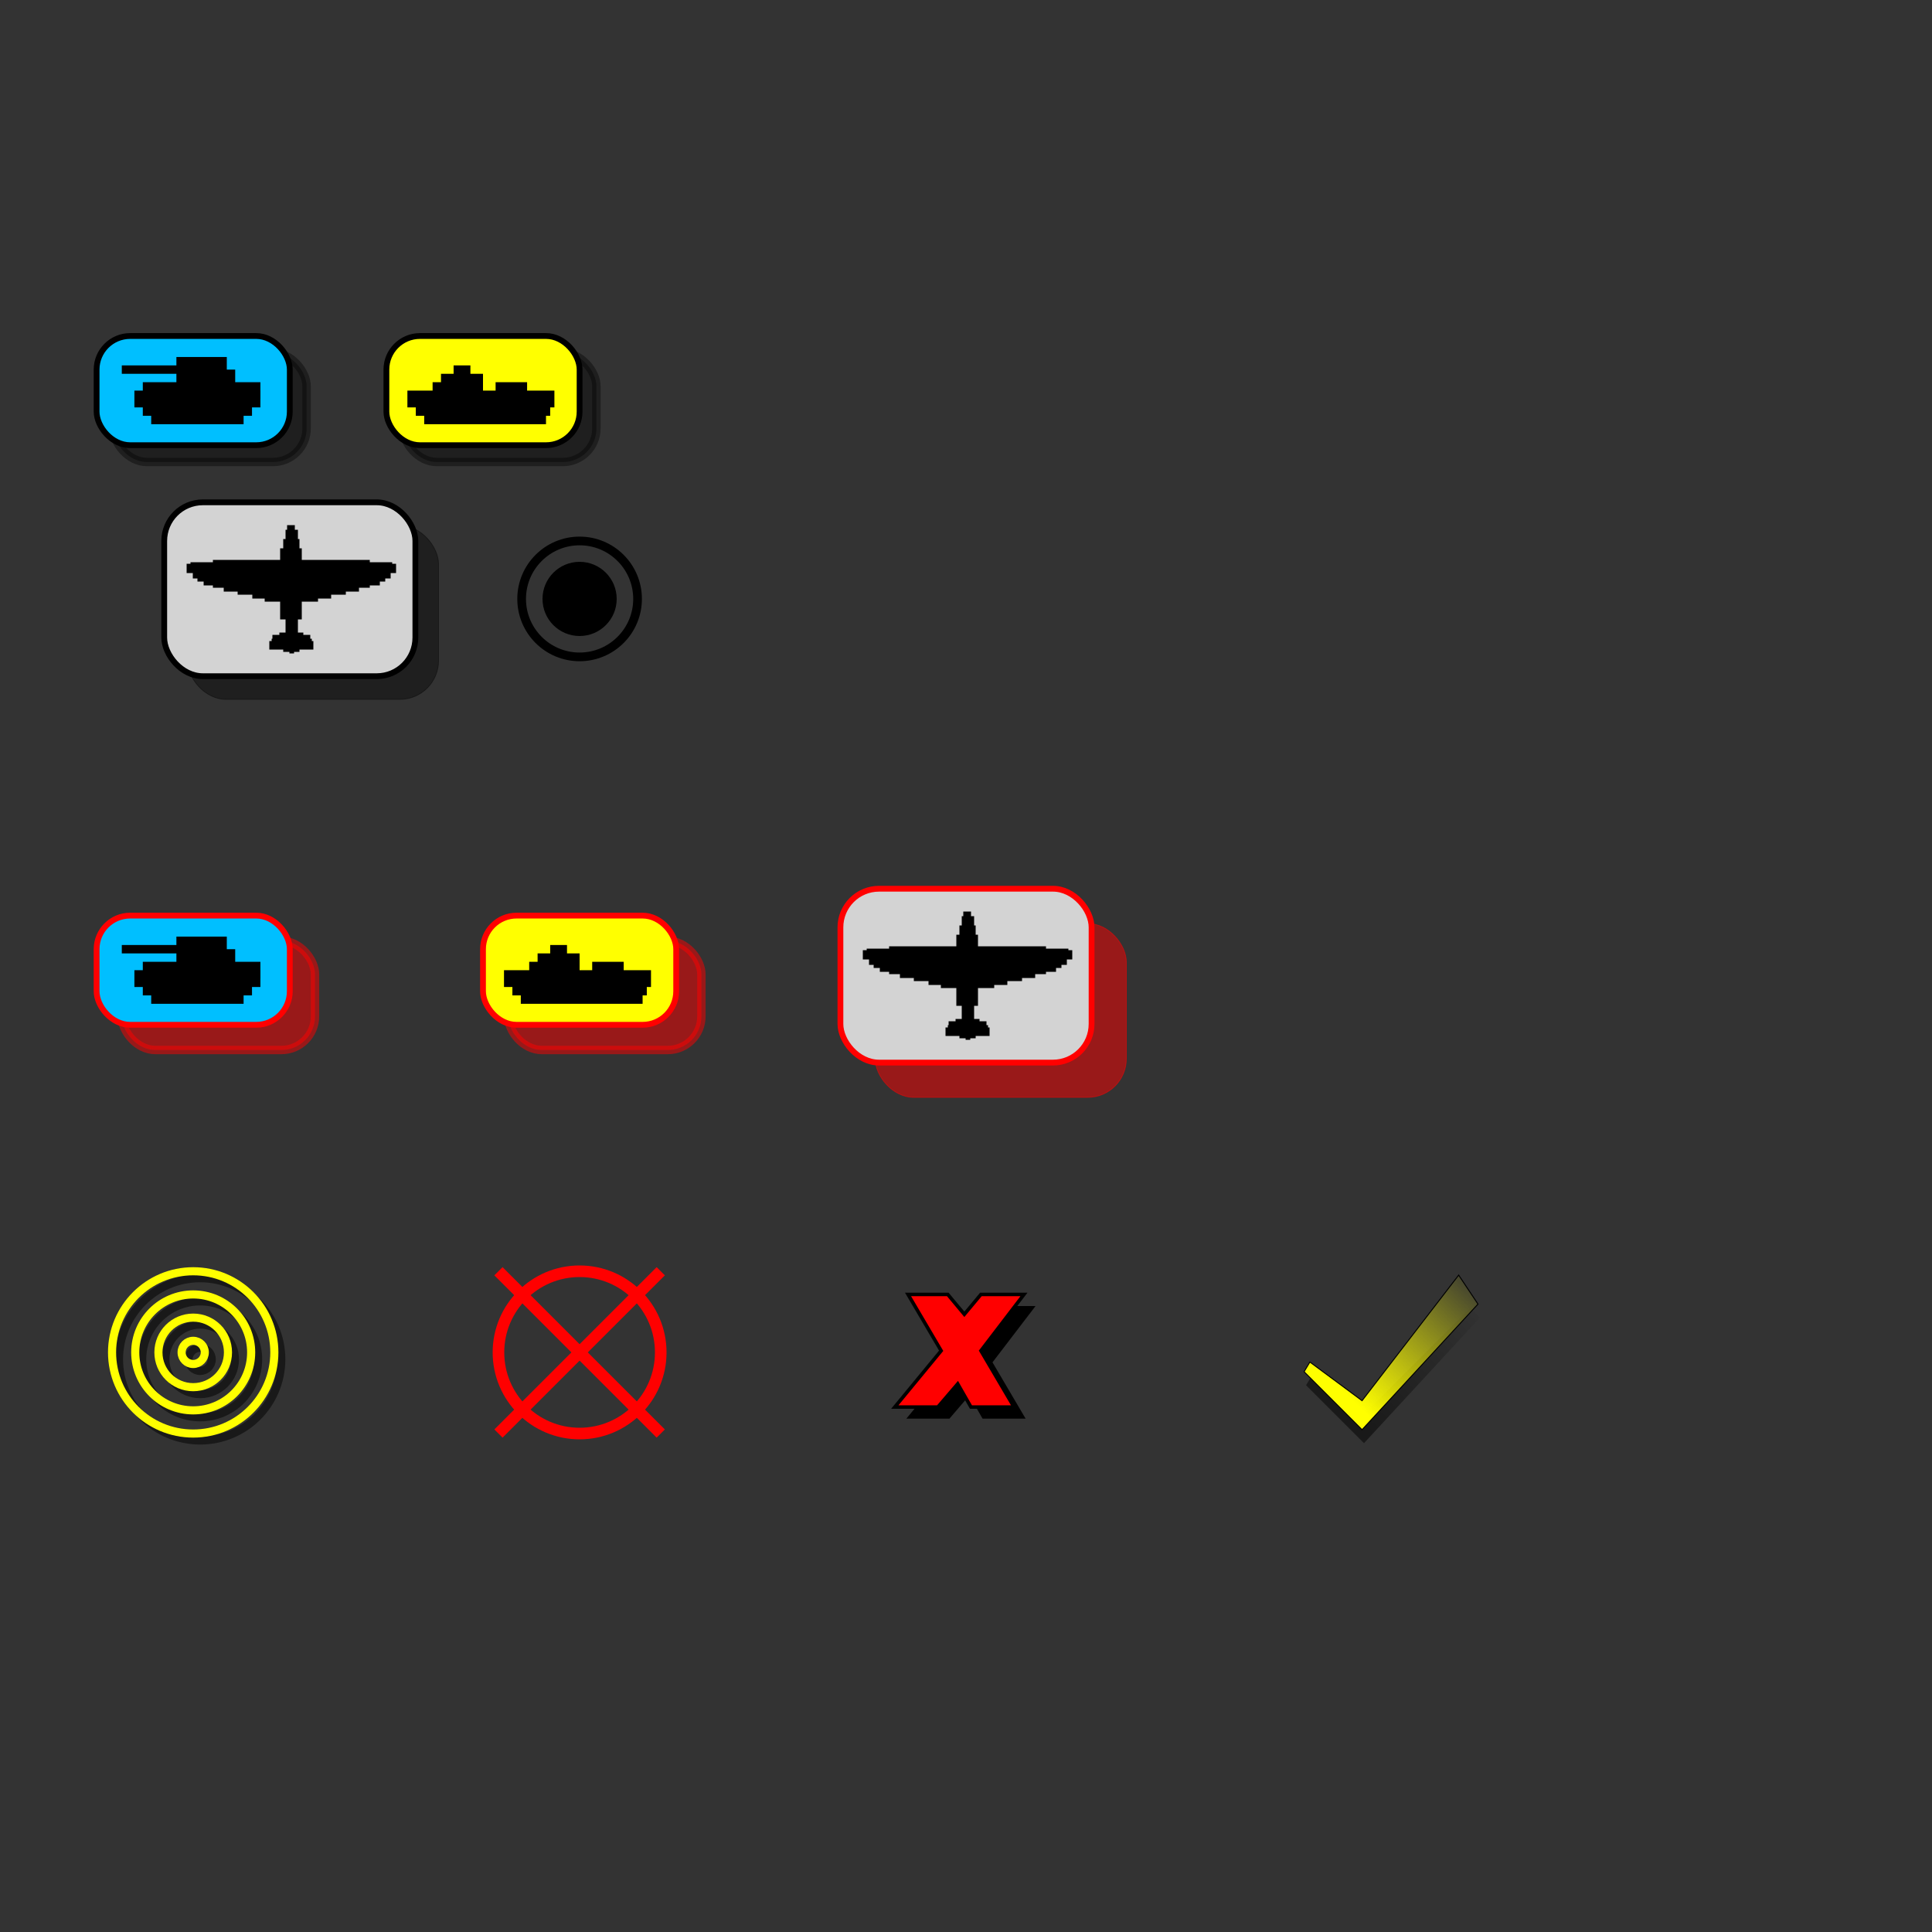 <?xml version="1.0" standalone="no"?>
<!DOCTYPE svg PUBLIC "-//W3C//DTD SVG 1.0//EN" 
 "http://www.w3.org/TR/2001/REC-SVG-20010904/DTD/svg10.dtd">
<svg xmlns="http://www.w3.org/2000/svg" xmlns:xlink="http://www.w3.org/1999/xlink" width="500" height="500">
	
  	<rect width="100%" height="100%" fill="#333333" stroke="none"/>
	
  	<defs>
		<style type="text/css"><![CDATA[
		
		/* Symbol private styles. Always start with "sym" to avoid name collisions! */
		
		.symBuildShadow {fill:none;stroke:black;opacity:0.5;stroke-width:7;}
		.symBuild 		{stroke:yellow;stroke-width:7;fill:none;}
		.symRemove		{stroke:red;stroke-width:1;fill:none;}
		
		.symShadow				{stroke:black;fill:black;stroke-width:1;opacity:0.40;}
		.symDislodgedShadow		{stroke:red;fill:red;stroke-width:1;opacity:0.50;}
		.symDislodgedBorder		{stroke:red;stroke-width:3%;}
		
		.symDarkener			{fill:black;opacity:0.45;fill-opacity:0.45;}
		.symCenterHub			{fill:black; stroke:black; opacity:0.60; stroke-width:0.5px;}
		.symBorder				{stroke:black;stroke-width:3%;}
		.symThinBorder			{stroke:black;stroke-width:0.4;}
		.symSilhouette			{stroke:black;fill:black;stroke-width:1;}
		
		]]></style>
		
		<!-- NON UNIT SYMBOLS -->
		<symbol id="WaivedBuild" viewBox="0 0 100 100" overflow="visible">
		   	<linearGradient x1="15" y1="100" x2="100" y2="10" id="symWBGradient" gradientUnits="userSpaceOnUse">
				<stop offset="20%" stop-color="yellow" stop-opacity="1"/>
				<stop offset="95%" stop-color="yellow" stop-opacity="0"/>
			</linearGradient>
		   	<linearGradient x1="15" y1="100" x2="100" y2="10" id="symShadowWBGradient" gradientUnits="userSpaceOnUse">
				<stop offset="20%" stop-color="black" stop-opacity="0.5"/>
				<stop offset="90%" stop-color="black" stop-opacity="0"/>
			</linearGradient>
			<g transform="translate(-35,-60)">
				<polygon transform="translate(1,7)" fill="url(#symShadowWBGradient)" points="40,100 100,35 95,30 40,85 13,65 10,70"/>
				<polygon stroke="black" stroke-width="0.5" fill="url(#symWBGradient)" points="40,100 100,35 90,20 40,85 13,65 10,70"/>
			</g>
		</symbol>
		
		<symbol id="BuildUnit" viewBox="0 0 100 100" overflow="visible">
			<g transform="translate(-50,-50)">
				<g transform="translate(6,6)" class="symBuildShadow">
					<circle cx="50" cy="50" r="10"/>
					<circle cx="50" cy="50" r="30"/>
					<circle cx="50" cy="50" r="50"/>
					<circle cx="50" cy="50" r="70"/>
				</g>
				<g class="symBuild">
					<circle cx="50" cy="50" r="10"/>
					<circle cx="50" cy="50" r="30"/>
					<circle cx="50" cy="50" r="50"/>
					<circle cx="50" cy="50" r="70"/>
				</g>
			</g>
		</symbol>
		
		<symbol id="RemoveUnit" viewBox="0 0 10 10" overflow="visible">
			<g transform="translate(-5,-5)" class="symRemove">
				<circle cx="5" cy="5" r="7"/>
				<line x1="-2" y1="-2" x2="12" y2="12"/>
				<line x1="-2" y1="12" x2="12" y2="-2"/>
			</g>
		</symbol>
		
		<symbol id="FailedOrder" viewBox="0 0 35 35" overflow="visible">
			<g transform="translate(-17.5,-17.5)">
				<polygon transform="translate(3.5,3.5)" class="shadow" stroke-width="1" points="0,0 12,0 17,6 22,0 35,0 22,17 32,34 19,34 15,27 9,34 -4,34 10,17"/>
				<polygon stroke="black" fill="red" stroke-width="3%" fill-opacity="1" points="0,0 12,0 17,6 22,0 35,0 22,17 32,34 19,34 15,27 9,34 -4,34 10,17"/>
			</g>
		</symbol>
		
		<symbol id="SupplyCenter" viewBox="0 0 10 10" overflow="visible">
			<g transform="translate(-5,-5)">
				<circle cx="5" cy="5" r="3" class="symThinBorder"/>
				<circle cx="5" cy="5" r="5" stroke-width="0.75" stroke="black" fill="none"/>
			</g>
		</symbol>
		
		<!-- UNIT SYMBOLS -->
		<symbol id="Army" viewBox="0 0 23 15" overflow="visible">
			<g transform="translate(-11.5,-10)">
				<rect x="2" y="2" width="23" height="13" rx="4" stroke-width="1" class="symShadow" />
				<rect x="0" y="0" width="23" height="13" rx="4" class="symBorder" />
				<g class="symSilhouette">
					<rect x="6" y="6" width="13" height="1"/>
					<rect x="5" y="7" width="14" height="1"/>
					<rect x="6" y="8" width="12" height="1"/>
					<rect x="7" y="9" width="10" height="1"/>
					<rect x="10" y="3" width="5" height="3"/>
					<rect x="15" y="4.5" width="1" height="1.5"/>
					<line x1="3" y1="4" x2="10" y2="4"/>
				</g>
			</g>	
		</symbol>
		
		<symbol id="Fleet" viewBox="0 0 23 15" overflow="visible">
			<g transform="translate(-11.5,-10)">
				<rect x="2" y="2" width="23" height="13" rx="4" stroke-width="1" class="symShadow" />
				<rect x="0" y="0" width="23" height="13" rx="4" class="symBorder" />
				<g class="symSilhouette">
					<rect x="3" y="7" width="16.5" height="1"/>
					<rect x="4" y="8" width="15" height="1"/>
					<rect x="5" y="9" width="13.5" height="1"/>
					<rect x="13.5" y="6" width="2.75" height="1"/>
					<rect x="7" y="5"  width="4" height="2"/>
					<rect x="8.5" y="4"  width="1" height="1"/>
					<rect x="6" y="6" width="1" height="1"/>
				</g>
			</g>	
		</symbol>
		
		<symbol id="Wing" viewBox="0 0 250 150" overflow="visible">
			<g transform="translate(-125,-150)">
				<rect x="-7.5" y="30" width="325" height="225" rx="50" class="symShadow" />
				<rect x="-37.5" y="0" width="325" height="225" rx="50" class="symBorder" />
			</g>
			<g transform="translate(-175,-150)">	
				<g class="symSilhouette">
					<path d="M175,195 c0,-1 0,-2 0,-2 -3,0 -5,0 -8,0 0,-1 0,-2 0,-3 -6,0 -12,0 -18,0 0,-3 0,-7 0,-10 1,0 2,0 3,0 0,-1 0,-2 0,-3 0,0 1,0 1,0 0,-1 0,-3 0,-5 3,0 6,0 9,0 0,-1 0,-2 0,-3 2,0 5,0 8,0 0,-6 0,-12 0,-18 -3,0 -5,0 -7,0 0,-8 0,-15 0,-23 -6,0 -13,0 -20,0 0,-1 0,-2 0,-4 -5,0 -11,0 -16,0 0,-1 0,-3 0,-5 -7,0 -13,0 -19,0 0,-1 0,-2 0,-4 -6,0 -12,0 -18,0 0,-1 0,-3 0,-5 -5,0 -9,0 -14,0 0,-1 0,-2 0,-3 -4,0 -8,0 -12,0 0,-2 0,-4 0,-5 -3,0 -5,0 -8,0 0,-2 0,-3 0,-4 -2,0 -4,0 -6,0 0,-2 0,-4 0,-7 -3,0 -5,0 -8,0 0,-3 0,-7 0,-11 2,0 3,0 5,0 0,-1 0,-2 0,-2 10,0 19,0 29,0 0,-1 0,-2 0,-3 29,0 58,0 87,0 0,-5 0,-10 0,-15 2,0 3,0 4,0 0,-4 0,-8 0,-12 1,0 2,0 3,0 0,-4 0,-8 0,-12 0,0 1,0 2,0 0,-2 0,-4 0,-6 3,0 6,0 9,0 0,2 0,4 0,6 1,0 2,0 4,0 0,4 0,8 0,12 1,0 1,0 2,0 0,4 0,8 0,12 1,0 2,0 3,0 0,5 0,10 0,15 29,0 59,0 88,0 0,1 0,2 0,3 10,0 20,0 29,0 0,0 0,1 0,2 2,0 4,0 5,0 0,4 0,8 0,11 -2,0 -5,0 -7,0 0,3 0,5 0,7 -2,0 -4,0 -7,0 0,1 0,2 0,4 -2,0 -5,0 -7,0 0,1 0,3 0,5 -4,0 -8,0 -13,0 0,1 0,2 0,3 -4,0 -9,0 -14,0 0,2 0,4 0,5 -5,0 -11,0 -17,0 0,2 0,3 0,4 -7,0 -13,0 -19,0 0,2 0,4 0,5 -6,0 -11,0 -17,0 0,2 0,3 0,4 -7,0 -14,0 -21,0 0,8 0,15 0,23 -2,0 -4,0 -5,0 0,6 0,12 0,18 2,0 5,0 7,0 0,1 0,2 0,3 3,0 6,0 9,0 0,2 0,4 0,5 1,0 1,0 2,0 0,1 0,2 0,3 0,0 1,0 2,0 0,3 0,7 0,10 -6,0 -12,0 -18,0 0,1 0,2 0,3 -2,0 -5,0 -7,0 0,0 0,1 0,2 -2,0 -4,0 -5,0z"/>
				</g>
			</g>
		</symbol>
		
		<!-- DISLODGED UNIT SYMBOLS -->
		<symbol id="DislodgedArmy" viewBox="0 0 23 15" overflow="visible">
			<g transform="translate(-11.5,-10)">
				<rect x="3" y="3" width="23" height="13" rx="4" stroke-width="1" class="symDislodgedShadow" />
				<rect x="0" y="0" width="23" height="13" rx="4" class="symDislodgedBorder" />
				<g class="symSilhouette">
					<rect x="6" y="6" width="13" height="1"/>
					<rect x="5" y="7" width="14" height="1"/>
					<rect x="6" y="8" width="12" height="1"/>
					<rect x="7" y="9" width="10" height="1"/>
					<rect x="10" y="3" width="5" height="3"/>
					<rect x="15" y="4.5" width="1" height="1.5"/>
					<line x1="3" y1="4" x2="10" y2="4"/>
				</g>
			</g>	
		</symbol>
		
		<symbol id="DislodgedFleet" viewBox="0 0 23 15" overflow="visible">
			<g transform="translate(-11.5,-10)">
				<rect x="3" y="3" width="23" height="13" rx="4" stroke-width="1" class="symDislodgedShadow" />
				<rect x="0" y="0" width="23" height="13" rx="4" class="symDislodgedBorder" />
				<g class="symSilhouette">
					<rect x="3" y="7" width="16.5" height="1"/>
					<rect x="4" y="8" width="15" height="1"/>
					<rect x="5" y="9" width="13.5" height="1"/>
					<rect x="13.5" y="6" width="2.75" height="1"/>
					<rect x="7" y="5"  width="4" height="2"/>
					<rect x="8.5" y="4"  width="1" height="1"/>
					<rect x="6" y="6" width="1" height="1"/>
				</g>
			</g>	
		</symbol>
		
		<symbol id="DislodgedWing" viewBox="0 0 250 150" overflow="visible">
			<g transform="translate(-125,-150)">
				<rect x="7.5" y="45" width="325" height="225" rx="50" class="symDislodgedShadow" />
				<rect x="-37.5" y="0" width="325" height="225" rx="50" class="symDislodgedBorder" />
			</g>
			<g transform="translate(-175,-150)">	
				<g class="symSilhouette">
					<path d="M175,195 c0,-1 0,-2 0,-2 -3,0 -5,0 -8,0 0,-1 0,-2 0,-3 -6,0 -12,0 -18,0 0,-3 0,-7 0,-10 1,0 2,0 3,0 0,-1 0,-2 0,-3 0,0 1,0 1,0 0,-1 0,-3 0,-5 3,0 6,0 9,0 0,-1 0,-2 0,-3 2,0 5,0 8,0 0,-6 0,-12 0,-18 -3,0 -5,0 -7,0 0,-8 0,-15 0,-23 -6,0 -13,0 -20,0 0,-1 0,-2 0,-4 -5,0 -11,0 -16,0 0,-1 0,-3 0,-5 -7,0 -13,0 -19,0 0,-1 0,-2 0,-4 -6,0 -12,0 -18,0 0,-1 0,-3 0,-5 -5,0 -9,0 -14,0 0,-1 0,-2 0,-3 -4,0 -8,0 -12,0 0,-2 0,-4 0,-5 -3,0 -5,0 -8,0 0,-2 0,-3 0,-4 -2,0 -4,0 -6,0 0,-2 0,-4 0,-7 -3,0 -5,0 -8,0 0,-3 0,-7 0,-11 2,0 3,0 5,0 0,-1 0,-2 0,-2 10,0 19,0 29,0 0,-1 0,-2 0,-3 29,0 58,0 87,0 0,-5 0,-10 0,-15 2,0 3,0 4,0 0,-4 0,-8 0,-12 1,0 2,0 3,0 0,-4 0,-8 0,-12 0,0 1,0 2,0 0,-2 0,-4 0,-6 3,0 6,0 9,0 0,2 0,4 0,6 1,0 2,0 4,0 0,4 0,8 0,12 1,0 1,0 2,0 0,4 0,8 0,12 1,0 2,0 3,0 0,5 0,10 0,15 29,0 59,0 88,0 0,1 0,2 0,3 10,0 20,0 29,0 0,0 0,1 0,2 2,0 4,0 5,0 0,4 0,8 0,11 -2,0 -5,0 -7,0 0,3 0,5 0,7 -2,0 -4,0 -7,0 0,1 0,2 0,4 -2,0 -5,0 -7,0 0,1 0,3 0,5 -4,0 -8,0 -13,0 0,1 0,2 0,3 -4,0 -9,0 -14,0 0,2 0,4 0,5 -5,0 -11,0 -17,0 0,2 0,3 0,4 -7,0 -13,0 -19,0 0,2 0,4 0,5 -6,0 -11,0 -17,0 0,2 0,3 0,4 -7,0 -14,0 -21,0 0,8 0,15 0,23 -2,0 -4,0 -5,0 0,6 0,12 0,18 2,0 5,0 7,0 0,1 0,2 0,3 3,0 6,0 9,0 0,2 0,4 0,5 1,0 1,0 2,0 0,1 0,2 0,3 0,0 1,0 2,0 0,3 0,7 0,10 -6,0 -12,0 -18,0 0,1 0,2 0,3 -2,0 -5,0 -7,0 0,0 0,1 0,2 -2,0 -4,0 -5,0z"/>
				</g>
			</g>
		</symbol>
		
	</defs>
	
	
	<!-- Example code: displays the symbols (3 main types) + SC -->
	<!-- Suitable for creating thumbnail images -->
	<g>                                                                                                    
		<use fill="deepskyblue" xlink:href="#Army" 	x="50" y="100" 	width="50" height="50"/>
		<use fill="yellow" 		xlink:href="#Fleet"	x="125" y="100" width="50" height="50"/>
		<use fill="lightgray" 	xlink:href="#Wing" 	x="75" y="150" width="50" height="50"/>
		<use fill="black" stroke="black" xlink:href="#SupplyCenter" 	x="150" y="155" width="30" height="30"/>
		
		<!-- show other symbols too -->
		
		<use fill="deepskyblue" xlink:href="#DislodgedArmy" x="50"  y="250" width="50" height="50"/>
		<use fill="yellow" 		xlink:href="#DislodgedFleet" x="150" y="250" width="50" height="50"/>
		<use fill="lightgray" 	xlink:href="#DislodgedWing" x="250" y="250" width="50" height="50"/>
		
		<use xlink:href="#BuildUnit" 	x="50"  y="350" width="30" height="30"/>
		<use xlink:href="#RemoveUnit" 	x="150" y="350" width="30" height="30"/>
		<use xlink:href="#FailedOrder"	x="250" y="350" width="30" height="30"/>
		<use xlink:href="#WaivedBuild"	x="350" y="350" width="50" height="50"/>
	</g>
	<!-- end example code -->
	
	
</svg>
